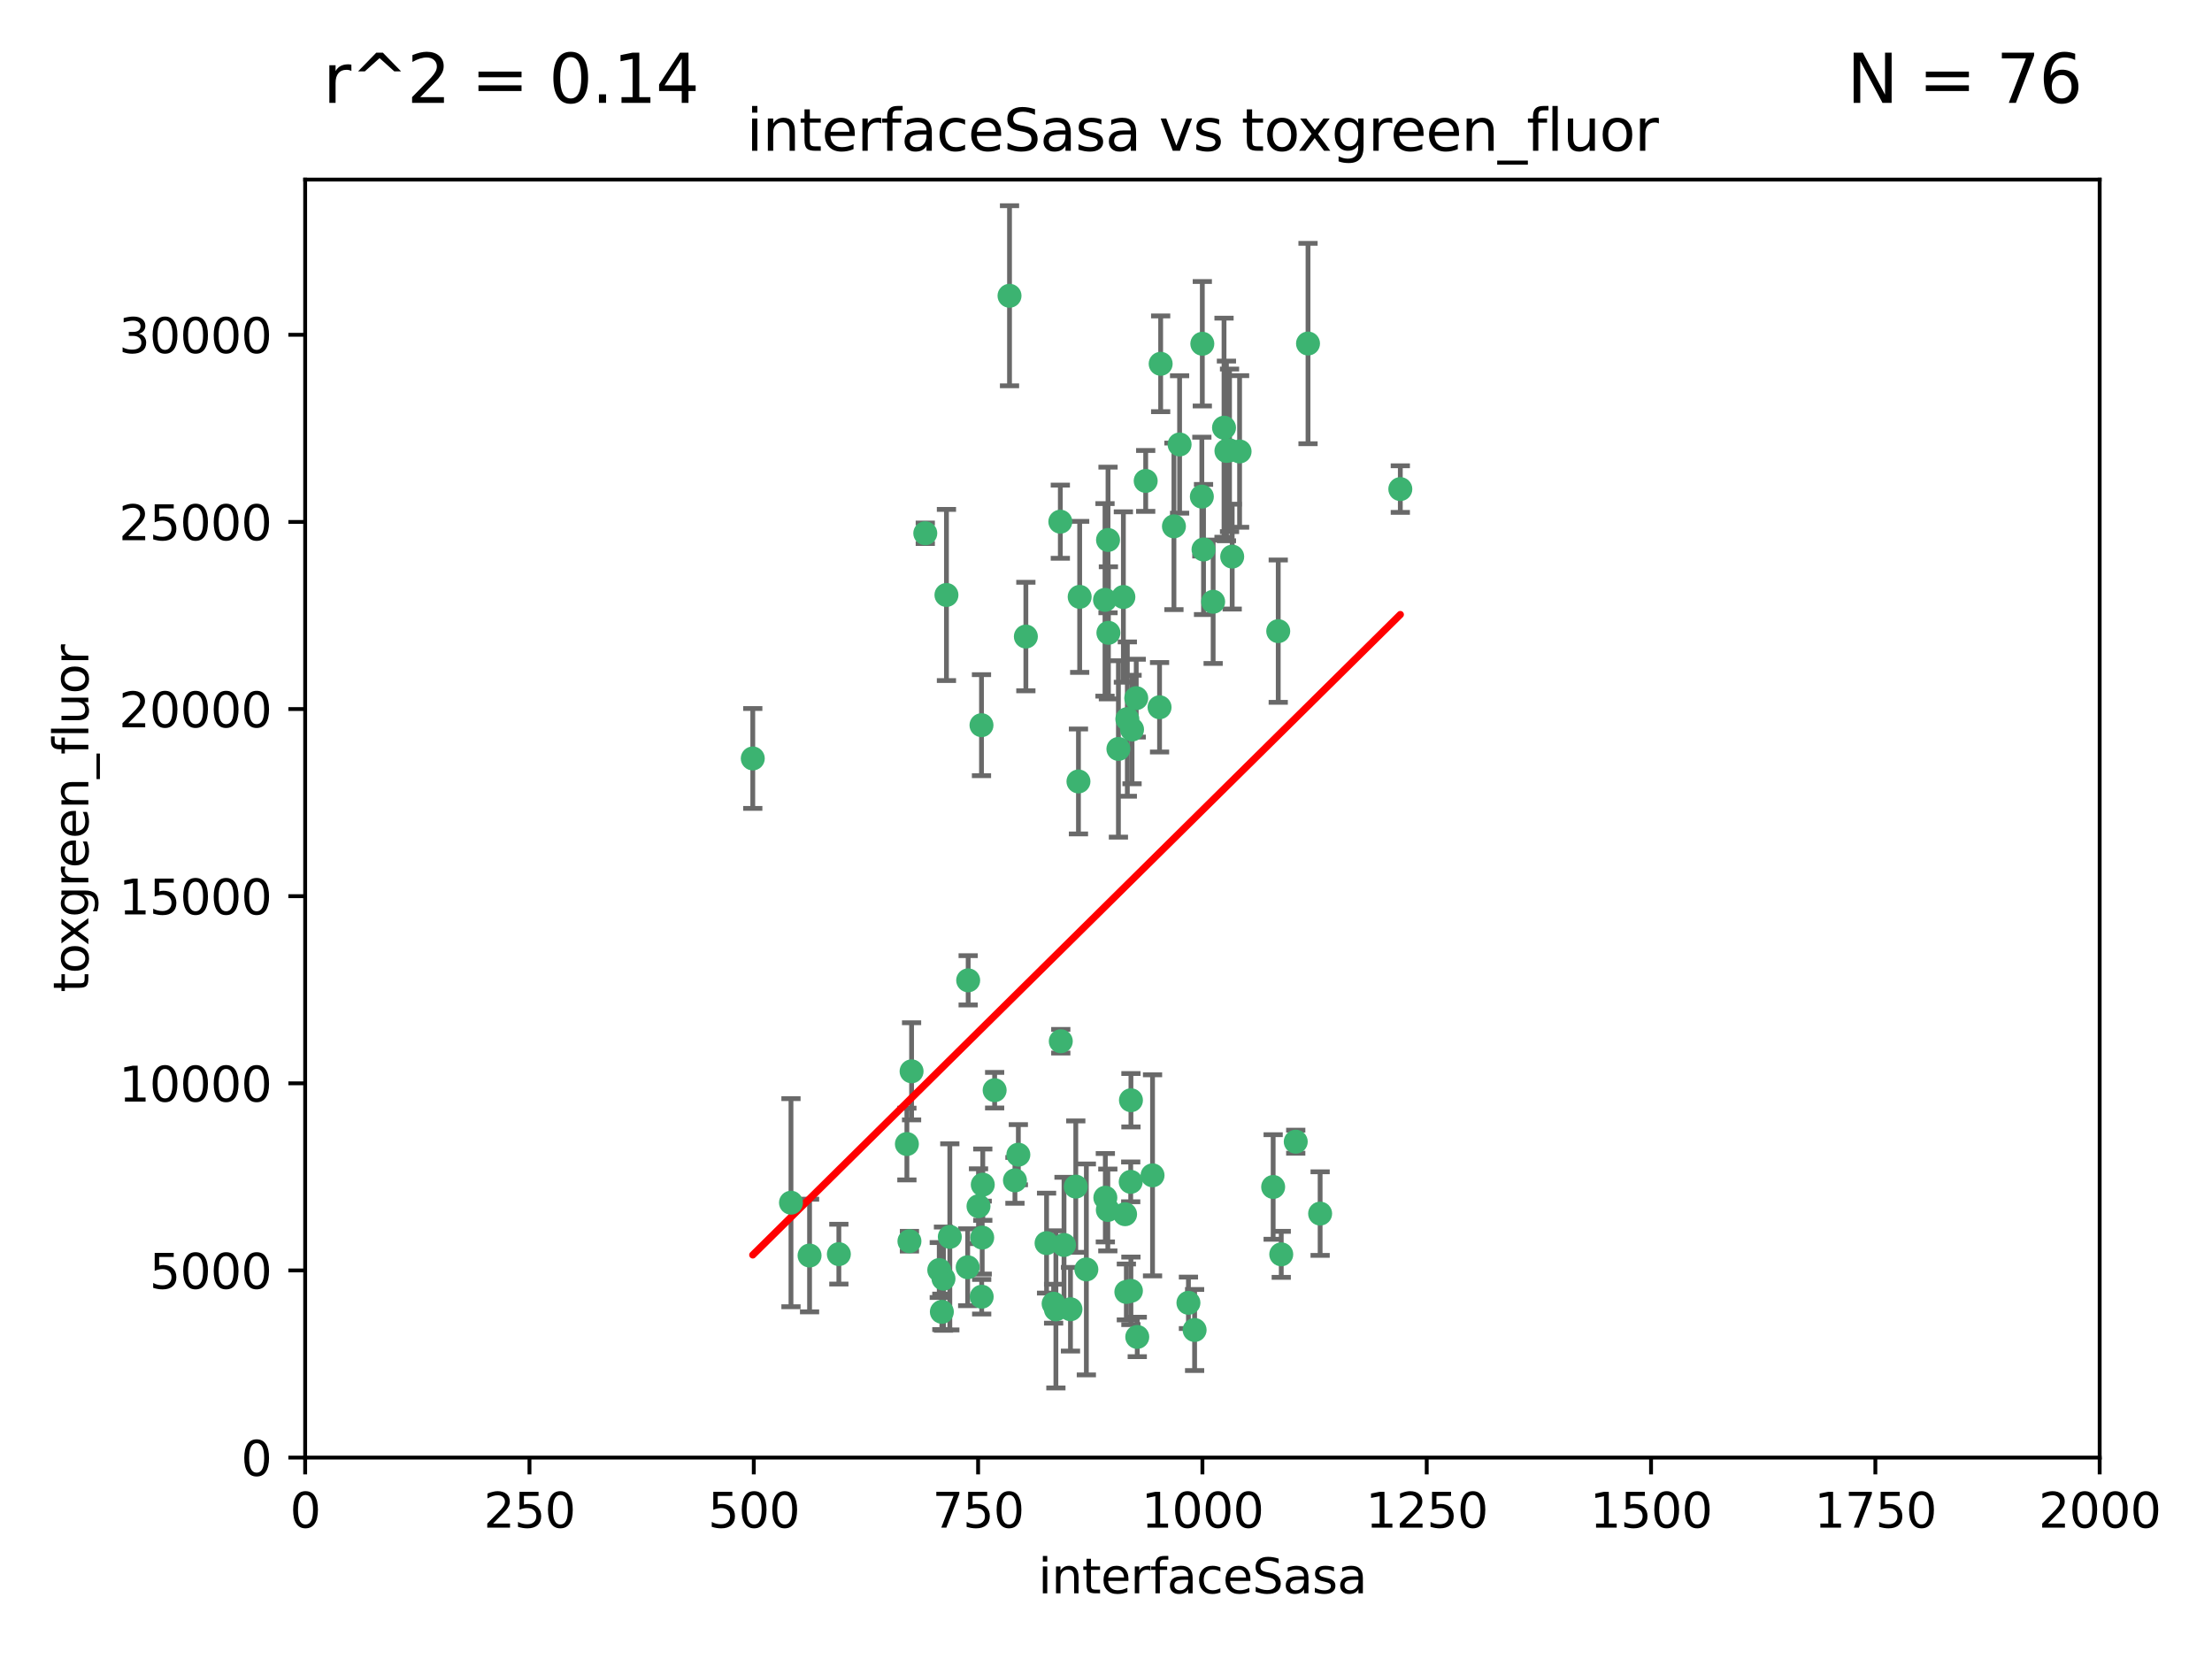 <?xml version="1.0" encoding="utf-8" standalone="no"?>
<!DOCTYPE svg PUBLIC "-//W3C//DTD SVG 1.1//EN"
  "http://www.w3.org/Graphics/SVG/1.1/DTD/svg11.dtd">
<svg xmlns:xlink="http://www.w3.org/1999/xlink" width="460.8pt" height="345.6pt" viewBox="0 0 460.8 345.6" xmlns="http://www.w3.org/2000/svg" version="1.1">
 <defs>
  <style type="text/css">*{stroke-linejoin: round; stroke-linecap: butt}</style>
 </defs>
 <g id="figure_1">
  <g id="patch_1">
   <path d="M 0 345.6 
L 460.8 345.6 
L 460.8 0 
L 0 0 
z
" style="fill: #ffffff"/>
  </g>
  <g id="axes_1">
   <g id="patch_2">
    <path d="M 63.571 303.64 
L 437.4 303.64 
L 437.4 37.411 
L 63.571 37.411 
z
" style="fill: #ffffff"/>
   </g>
   <g id="PathCollection_1">
    <defs>
     <path id="mdc9531bb68" d="M 0 1.118 
C 0.297 1.118 0.581 1 0.791 0.791 
C 1 0.581 1.118 0.297 1.118 0 
C 1.118 -0.297 1 -0.581 0.791 -0.791 
C 0.581 -1 0.297 -1.118 0 -1.118 
C -0.297 -1.118 -0.581 -1 -0.791 -0.791 
C -1 -0.581 -1.118 -0.297 -1.118 0 
C -1.118 0.297 -1 0.581 -0.791 0.791 
C -0.581 1 -0.297 1.118 0 1.118 
z
" style="stroke: #3cb371"/>
    </defs>
    <g clip-path="url(#p3f142a0c04)">
     <use xlink:href="#mdc9531bb68" x="272.484" y="71.562" style="fill: #3cb371; stroke: #3cb371"/>
     <use xlink:href="#mdc9531bb68" x="266.28" y="131.48" style="fill: #3cb371; stroke: #3cb371"/>
     <use xlink:href="#mdc9531bb68" x="250.716" y="114.467" style="fill: #3cb371; stroke: #3cb371"/>
     <use xlink:href="#mdc9531bb68" x="254.987" y="89.097" style="fill: #3cb371; stroke: #3cb371"/>
     <use xlink:href="#mdc9531bb68" x="220.886" y="108.676" style="fill: #3cb371; stroke: #3cb371"/>
     <use xlink:href="#mdc9531bb68" x="174.75" y="261.259" style="fill: #3cb371; stroke: #3cb371"/>
     <use xlink:href="#mdc9531bb68" x="241.787" y="75.786" style="fill: #3cb371; stroke: #3cb371"/>
     <use xlink:href="#mdc9531bb68" x="252.721" y="125.356" style="fill: #3cb371; stroke: #3cb371"/>
     <use xlink:href="#mdc9531bb68" x="258.229" y="94.046" style="fill: #3cb371; stroke: #3cb371"/>
     <use xlink:href="#mdc9531bb68" x="232.987" y="156.019" style="fill: #3cb371; stroke: #3cb371"/>
     <use xlink:href="#mdc9531bb68" x="241.557" y="147.335" style="fill: #3cb371; stroke: #3cb371"/>
     <use xlink:href="#mdc9531bb68" x="230.194" y="124.965" style="fill: #3cb371; stroke: #3cb371"/>
     <use xlink:href="#mdc9531bb68" x="255.489" y="93.933" style="fill: #3cb371; stroke: #3cb371"/>
     <use xlink:href="#mdc9531bb68" x="256.689" y="115.953" style="fill: #3cb371; stroke: #3cb371"/>
     <use xlink:href="#mdc9531bb68" x="244.553" y="109.646" style="fill: #3cb371; stroke: #3cb371"/>
     <use xlink:href="#mdc9531bb68" x="250.368" y="103.453" style="fill: #3cb371; stroke: #3cb371"/>
     <use xlink:href="#mdc9531bb68" x="256.134" y="93.812" style="fill: #3cb371; stroke: #3cb371"/>
     <use xlink:href="#mdc9531bb68" x="234.02" y="124.367" style="fill: #3cb371; stroke: #3cb371"/>
     <use xlink:href="#mdc9531bb68" x="238.669" y="100.184" style="fill: #3cb371; stroke: #3cb371"/>
     <use xlink:href="#mdc9531bb68" x="245.731" y="92.588" style="fill: #3cb371; stroke: #3cb371"/>
     <use xlink:href="#mdc9531bb68" x="266.908" y="261.303" style="fill: #3cb371; stroke: #3cb371"/>
     <use xlink:href="#mdc9531bb68" x="269.927" y="237.833" style="fill: #3cb371; stroke: #3cb371"/>
     <use xlink:href="#mdc9531bb68" x="240.095" y="244.844" style="fill: #3cb371; stroke: #3cb371"/>
     <use xlink:href="#mdc9531bb68" x="291.711" y="101.886" style="fill: #3cb371; stroke: #3cb371"/>
     <use xlink:href="#mdc9531bb68" x="224.916" y="124.337" style="fill: #3cb371; stroke: #3cb371"/>
     <use xlink:href="#mdc9531bb68" x="250.465" y="71.61" style="fill: #3cb371; stroke: #3cb371"/>
     <use xlink:href="#mdc9531bb68" x="204.462" y="151.067" style="fill: #3cb371; stroke: #3cb371"/>
     <use xlink:href="#mdc9531bb68" x="201.688" y="204.22" style="fill: #3cb371; stroke: #3cb371"/>
     <use xlink:href="#mdc9531bb68" x="204.731" y="246.787" style="fill: #3cb371; stroke: #3cb371"/>
     <use xlink:href="#mdc9531bb68" x="192.753" y="111.087" style="fill: #3cb371; stroke: #3cb371"/>
     <use xlink:href="#mdc9531bb68" x="230.822" y="112.487" style="fill: #3cb371; stroke: #3cb371"/>
     <use xlink:href="#mdc9531bb68" x="210.301" y="61.614" style="fill: #3cb371; stroke: #3cb371"/>
     <use xlink:href="#mdc9531bb68" x="224.662" y="162.792" style="fill: #3cb371; stroke: #3cb371"/>
     <use xlink:href="#mdc9531bb68" x="204.503" y="270.13" style="fill: #3cb371; stroke: #3cb371"/>
     <use xlink:href="#mdc9531bb68" x="275.007" y="252.814" style="fill: #3cb371; stroke: #3cb371"/>
     <use xlink:href="#mdc9531bb68" x="236.699" y="145.439" style="fill: #3cb371; stroke: #3cb371"/>
     <use xlink:href="#mdc9531bb68" x="265.222" y="247.267" style="fill: #3cb371; stroke: #3cb371"/>
     <use xlink:href="#mdc9531bb68" x="230.901" y="131.829" style="fill: #3cb371; stroke: #3cb371"/>
     <use xlink:href="#mdc9531bb68" x="234.375" y="252.941" style="fill: #3cb371; stroke: #3cb371"/>
     <use xlink:href="#mdc9531bb68" x="221.654" y="259.35" style="fill: #3cb371; stroke: #3cb371"/>
     <use xlink:href="#mdc9531bb68" x="212.14" y="240.543" style="fill: #3cb371; stroke: #3cb371"/>
     <use xlink:href="#mdc9531bb68" x="213.706" y="132.603" style="fill: #3cb371; stroke: #3cb371"/>
     <use xlink:href="#mdc9531bb68" x="195.666" y="264.57" style="fill: #3cb371; stroke: #3cb371"/>
     <use xlink:href="#mdc9531bb68" x="235.596" y="229.198" style="fill: #3cb371; stroke: #3cb371"/>
     <use xlink:href="#mdc9531bb68" x="247.573" y="271.4" style="fill: #3cb371; stroke: #3cb371"/>
     <use xlink:href="#mdc9531bb68" x="230.779" y="252.059" style="fill: #3cb371; stroke: #3cb371"/>
     <use xlink:href="#mdc9531bb68" x="224.106" y="247.195" style="fill: #3cb371; stroke: #3cb371"/>
     <use xlink:href="#mdc9531bb68" x="235.59" y="268.906" style="fill: #3cb371; stroke: #3cb371"/>
     <use xlink:href="#mdc9531bb68" x="201.587" y="263.993" style="fill: #3cb371; stroke: #3cb371"/>
     <use xlink:href="#mdc9531bb68" x="236.912" y="278.508" style="fill: #3cb371; stroke: #3cb371"/>
     <use xlink:href="#mdc9531bb68" x="203.841" y="251.277" style="fill: #3cb371; stroke: #3cb371"/>
     <use xlink:href="#mdc9531bb68" x="219.488" y="271.584" style="fill: #3cb371; stroke: #3cb371"/>
     <use xlink:href="#mdc9531bb68" x="196.206" y="273.278" style="fill: #3cb371; stroke: #3cb371"/>
     <use xlink:href="#mdc9531bb68" x="226.308" y="264.442" style="fill: #3cb371; stroke: #3cb371"/>
     <use xlink:href="#mdc9531bb68" x="188.922" y="238.323" style="fill: #3cb371; stroke: #3cb371"/>
     <use xlink:href="#mdc9531bb68" x="196.546" y="266.371" style="fill: #3cb371; stroke: #3cb371"/>
     <use xlink:href="#mdc9531bb68" x="248.859" y="277.063" style="fill: #3cb371; stroke: #3cb371"/>
     <use xlink:href="#mdc9531bb68" x="220.981" y="216.908" style="fill: #3cb371; stroke: #3cb371"/>
     <use xlink:href="#mdc9531bb68" x="235.826" y="151.97" style="fill: #3cb371; stroke: #3cb371"/>
     <use xlink:href="#mdc9531bb68" x="189.452" y="258.565" style="fill: #3cb371; stroke: #3cb371"/>
     <use xlink:href="#mdc9531bb68" x="204.611" y="257.812" style="fill: #3cb371; stroke: #3cb371"/>
     <use xlink:href="#mdc9531bb68" x="219.963" y="272.768" style="fill: #3cb371; stroke: #3cb371"/>
     <use xlink:href="#mdc9531bb68" x="189.899" y="223.176" style="fill: #3cb371; stroke: #3cb371"/>
     <use xlink:href="#mdc9531bb68" x="197.864" y="257.661" style="fill: #3cb371; stroke: #3cb371"/>
     <use xlink:href="#mdc9531bb68" x="234.846" y="149.795" style="fill: #3cb371; stroke: #3cb371"/>
     <use xlink:href="#mdc9531bb68" x="234.641" y="269.137" style="fill: #3cb371; stroke: #3cb371"/>
     <use xlink:href="#mdc9531bb68" x="168.647" y="261.551" style="fill: #3cb371; stroke: #3cb371"/>
     <use xlink:href="#mdc9531bb68" x="223" y="272.741" style="fill: #3cb371; stroke: #3cb371"/>
     <use xlink:href="#mdc9531bb68" x="197.163" y="123.943" style="fill: #3cb371; stroke: #3cb371"/>
     <use xlink:href="#mdc9531bb68" x="218.019" y="258.966" style="fill: #3cb371; stroke: #3cb371"/>
     <use xlink:href="#mdc9531bb68" x="211.432" y="245.892" style="fill: #3cb371; stroke: #3cb371"/>
     <use xlink:href="#mdc9531bb68" x="235.549" y="246.204" style="fill: #3cb371; stroke: #3cb371"/>
     <use xlink:href="#mdc9531bb68" x="207.202" y="227.107" style="fill: #3cb371; stroke: #3cb371"/>
     <use xlink:href="#mdc9531bb68" x="156.817" y="157.999" style="fill: #3cb371; stroke: #3cb371"/>
     <use xlink:href="#mdc9531bb68" x="164.776" y="250.544" style="fill: #3cb371; stroke: #3cb371"/>
     <use xlink:href="#mdc9531bb68" x="230.263" y="249.505" style="fill: #3cb371; stroke: #3cb371"/>
    </g>
   </g>
   <g id="matplotlib.axis_1">
    <g id="xtick_1">
     <g id="line2d_1">
      <defs>
       <path id="me7b57babcb" d="M 0 0 
L 0 3.5 
" style="stroke: #000000; stroke-width: 0.8"/>
      </defs>
      <g>
       <use xlink:href="#me7b57babcb" x="63.571" y="303.64" style="stroke: #000000; stroke-width: 0.8"/>
      </g>
     </g>
     <g id="text_1">
      <!-- 0 -->
      <g transform="translate(60.39 318.238)scale(0.1 -0.1)">
       <defs>
        <path id="DejaVuSans-30" d="M 2034 4250 
Q 1547 4250 1301 3770 
Q 1056 3291 1056 2328 
Q 1056 1369 1301 889 
Q 1547 409 2034 409 
Q 2525 409 2770 889 
Q 3016 1369 3016 2328 
Q 3016 3291 2770 3770 
Q 2525 4250 2034 4250 
z
M 2034 4750 
Q 2819 4750 3233 4129 
Q 3647 3509 3647 2328 
Q 3647 1150 3233 529 
Q 2819 -91 2034 -91 
Q 1250 -91 836 529 
Q 422 1150 422 2328 
Q 422 3509 836 4129 
Q 1250 4750 2034 4750 
z
" transform="scale(0.016)"/>
       </defs>
       <use xlink:href="#DejaVuSans-30"/>
      </g>
     </g>
    </g>
    <g id="xtick_2">
     <g id="line2d_2">
      <g>
       <use xlink:href="#me7b57babcb" x="110.3" y="303.64" style="stroke: #000000; stroke-width: 0.8"/>
      </g>
     </g>
     <g id="text_2">
      <!-- 250 -->
      <g transform="translate(100.756 318.238)scale(0.1 -0.1)">
       <defs>
        <path id="DejaVuSans-32" d="M 1228 531 
L 3431 531 
L 3431 0 
L 469 0 
L 469 531 
Q 828 903 1448 1529 
Q 2069 2156 2228 2338 
Q 2531 2678 2651 2914 
Q 2772 3150 2772 3378 
Q 2772 3750 2511 3984 
Q 2250 4219 1831 4219 
Q 1534 4219 1204 4116 
Q 875 4013 500 3803 
L 500 4441 
Q 881 4594 1212 4672 
Q 1544 4750 1819 4750 
Q 2544 4750 2975 4387 
Q 3406 4025 3406 3419 
Q 3406 3131 3298 2873 
Q 3191 2616 2906 2266 
Q 2828 2175 2409 1742 
Q 1991 1309 1228 531 
z
" transform="scale(0.016)"/>
        <path id="DejaVuSans-35" d="M 691 4666 
L 3169 4666 
L 3169 4134 
L 1269 4134 
L 1269 2991 
Q 1406 3038 1543 3061 
Q 1681 3084 1819 3084 
Q 2600 3084 3056 2656 
Q 3513 2228 3513 1497 
Q 3513 744 3044 326 
Q 2575 -91 1722 -91 
Q 1428 -91 1123 -41 
Q 819 9 494 109 
L 494 744 
Q 775 591 1075 516 
Q 1375 441 1709 441 
Q 2250 441 2565 725 
Q 2881 1009 2881 1497 
Q 2881 1984 2565 2268 
Q 2250 2553 1709 2553 
Q 1456 2553 1204 2497 
Q 953 2441 691 2322 
L 691 4666 
z
" transform="scale(0.016)"/>
       </defs>
       <use xlink:href="#DejaVuSans-32"/>
       <use xlink:href="#DejaVuSans-35" x="63.623"/>
       <use xlink:href="#DejaVuSans-30" x="127.246"/>
      </g>
     </g>
    </g>
    <g id="xtick_3">
     <g id="line2d_3">
      <g>
       <use xlink:href="#me7b57babcb" x="157.028" y="303.64" style="stroke: #000000; stroke-width: 0.8"/>
      </g>
     </g>
     <g id="text_3">
      <!-- 500 -->
      <g transform="translate(147.485 318.238)scale(0.1 -0.1)">
       <use xlink:href="#DejaVuSans-35"/>
       <use xlink:href="#DejaVuSans-30" x="63.623"/>
       <use xlink:href="#DejaVuSans-30" x="127.246"/>
      </g>
     </g>
    </g>
    <g id="xtick_4">
     <g id="line2d_4">
      <g>
       <use xlink:href="#me7b57babcb" x="203.757" y="303.64" style="stroke: #000000; stroke-width: 0.8"/>
      </g>
     </g>
     <g id="text_4">
      <!-- 750 -->
      <g transform="translate(194.213 318.238)scale(0.1 -0.1)">
       <defs>
        <path id="DejaVuSans-37" d="M 525 4666 
L 3525 4666 
L 3525 4397 
L 1831 0 
L 1172 0 
L 2766 4134 
L 525 4134 
L 525 4666 
z
" transform="scale(0.016)"/>
       </defs>
       <use xlink:href="#DejaVuSans-37"/>
       <use xlink:href="#DejaVuSans-35" x="63.623"/>
       <use xlink:href="#DejaVuSans-30" x="127.246"/>
      </g>
     </g>
    </g>
    <g id="xtick_5">
     <g id="line2d_5">
      <g>
       <use xlink:href="#me7b57babcb" x="250.486" y="303.64" style="stroke: #000000; stroke-width: 0.8"/>
      </g>
     </g>
     <g id="text_5">
      <!-- 1000 -->
      <g transform="translate(237.761 318.238)scale(0.1 -0.1)">
       <defs>
        <path id="DejaVuSans-31" d="M 794 531 
L 1825 531 
L 1825 4091 
L 703 3866 
L 703 4441 
L 1819 4666 
L 2450 4666 
L 2450 531 
L 3481 531 
L 3481 0 
L 794 0 
L 794 531 
z
" transform="scale(0.016)"/>
       </defs>
       <use xlink:href="#DejaVuSans-31"/>
       <use xlink:href="#DejaVuSans-30" x="63.623"/>
       <use xlink:href="#DejaVuSans-30" x="127.246"/>
       <use xlink:href="#DejaVuSans-30" x="190.869"/>
      </g>
     </g>
    </g>
    <g id="xtick_6">
     <g id="line2d_6">
      <g>
       <use xlink:href="#me7b57babcb" x="297.214" y="303.64" style="stroke: #000000; stroke-width: 0.8"/>
      </g>
     </g>
     <g id="text_6">
      <!-- 1250 -->
      <g transform="translate(284.489 318.238)scale(0.1 -0.1)">
       <use xlink:href="#DejaVuSans-31"/>
       <use xlink:href="#DejaVuSans-32" x="63.623"/>
       <use xlink:href="#DejaVuSans-35" x="127.246"/>
       <use xlink:href="#DejaVuSans-30" x="190.869"/>
      </g>
     </g>
    </g>
    <g id="xtick_7">
     <g id="line2d_7">
      <g>
       <use xlink:href="#me7b57babcb" x="343.943" y="303.64" style="stroke: #000000; stroke-width: 0.8"/>
      </g>
     </g>
     <g id="text_7">
      <!-- 1500 -->
      <g transform="translate(331.218 318.238)scale(0.1 -0.1)">
       <use xlink:href="#DejaVuSans-31"/>
       <use xlink:href="#DejaVuSans-35" x="63.623"/>
       <use xlink:href="#DejaVuSans-30" x="127.246"/>
       <use xlink:href="#DejaVuSans-30" x="190.869"/>
      </g>
     </g>
    </g>
    <g id="xtick_8">
     <g id="line2d_8">
      <g>
       <use xlink:href="#me7b57babcb" x="390.671" y="303.64" style="stroke: #000000; stroke-width: 0.8"/>
      </g>
     </g>
     <g id="text_8">
      <!-- 1750 -->
      <g transform="translate(377.946 318.238)scale(0.1 -0.1)">
       <use xlink:href="#DejaVuSans-31"/>
       <use xlink:href="#DejaVuSans-37" x="63.623"/>
       <use xlink:href="#DejaVuSans-35" x="127.246"/>
       <use xlink:href="#DejaVuSans-30" x="190.869"/>
      </g>
     </g>
    </g>
    <g id="xtick_9">
     <g id="line2d_9">
      <g>
       <use xlink:href="#me7b57babcb" x="437.4" y="303.64" style="stroke: #000000; stroke-width: 0.8"/>
      </g>
     </g>
     <g id="text_9">
      <!-- 2000 -->
      <g transform="translate(424.675 318.238)scale(0.1 -0.1)">
       <use xlink:href="#DejaVuSans-32"/>
       <use xlink:href="#DejaVuSans-30" x="63.623"/>
       <use xlink:href="#DejaVuSans-30" x="127.246"/>
       <use xlink:href="#DejaVuSans-30" x="190.869"/>
      </g>
     </g>
    </g>
    <g id="text_10">
     <!-- interfaceSasa -->
     <g transform="translate(216.279 331.917)scale(0.1 -0.1)">
      <defs>
       <path id="DejaVuSans-69" d="M 603 3500 
L 1178 3500 
L 1178 0 
L 603 0 
L 603 3500 
z
M 603 4863 
L 1178 4863 
L 1178 4134 
L 603 4134 
L 603 4863 
z
" transform="scale(0.016)"/>
       <path id="DejaVuSans-6e" d="M 3513 2113 
L 3513 0 
L 2938 0 
L 2938 2094 
Q 2938 2591 2744 2837 
Q 2550 3084 2163 3084 
Q 1697 3084 1428 2787 
Q 1159 2491 1159 1978 
L 1159 0 
L 581 0 
L 581 3500 
L 1159 3500 
L 1159 2956 
Q 1366 3272 1645 3428 
Q 1925 3584 2291 3584 
Q 2894 3584 3203 3211 
Q 3513 2838 3513 2113 
z
" transform="scale(0.016)"/>
       <path id="DejaVuSans-74" d="M 1172 4494 
L 1172 3500 
L 2356 3500 
L 2356 3053 
L 1172 3053 
L 1172 1153 
Q 1172 725 1289 603 
Q 1406 481 1766 481 
L 2356 481 
L 2356 0 
L 1766 0 
Q 1100 0 847 248 
Q 594 497 594 1153 
L 594 3053 
L 172 3053 
L 172 3500 
L 594 3500 
L 594 4494 
L 1172 4494 
z
" transform="scale(0.016)"/>
       <path id="DejaVuSans-65" d="M 3597 1894 
L 3597 1613 
L 953 1613 
Q 991 1019 1311 708 
Q 1631 397 2203 397 
Q 2534 397 2845 478 
Q 3156 559 3463 722 
L 3463 178 
Q 3153 47 2828 -22 
Q 2503 -91 2169 -91 
Q 1331 -91 842 396 
Q 353 884 353 1716 
Q 353 2575 817 3079 
Q 1281 3584 2069 3584 
Q 2775 3584 3186 3129 
Q 3597 2675 3597 1894 
z
M 3022 2063 
Q 3016 2534 2758 2815 
Q 2500 3097 2075 3097 
Q 1594 3097 1305 2825 
Q 1016 2553 972 2059 
L 3022 2063 
z
" transform="scale(0.016)"/>
       <path id="DejaVuSans-72" d="M 2631 2963 
Q 2534 3019 2420 3045 
Q 2306 3072 2169 3072 
Q 1681 3072 1420 2755 
Q 1159 2438 1159 1844 
L 1159 0 
L 581 0 
L 581 3500 
L 1159 3500 
L 1159 2956 
Q 1341 3275 1631 3429 
Q 1922 3584 2338 3584 
Q 2397 3584 2469 3576 
Q 2541 3569 2628 3553 
L 2631 2963 
z
" transform="scale(0.016)"/>
       <path id="DejaVuSans-66" d="M 2375 4863 
L 2375 4384 
L 1825 4384 
Q 1516 4384 1395 4259 
Q 1275 4134 1275 3809 
L 1275 3500 
L 2222 3500 
L 2222 3053 
L 1275 3053 
L 1275 0 
L 697 0 
L 697 3053 
L 147 3053 
L 147 3500 
L 697 3500 
L 697 3744 
Q 697 4328 969 4595 
Q 1241 4863 1831 4863 
L 2375 4863 
z
" transform="scale(0.016)"/>
       <path id="DejaVuSans-61" d="M 2194 1759 
Q 1497 1759 1228 1600 
Q 959 1441 959 1056 
Q 959 750 1161 570 
Q 1363 391 1709 391 
Q 2188 391 2477 730 
Q 2766 1069 2766 1631 
L 2766 1759 
L 2194 1759 
z
M 3341 1997 
L 3341 0 
L 2766 0 
L 2766 531 
Q 2569 213 2275 61 
Q 1981 -91 1556 -91 
Q 1019 -91 701 211 
Q 384 513 384 1019 
Q 384 1609 779 1909 
Q 1175 2209 1959 2209 
L 2766 2209 
L 2766 2266 
Q 2766 2663 2505 2880 
Q 2244 3097 1772 3097 
Q 1472 3097 1187 3025 
Q 903 2953 641 2809 
L 641 3341 
Q 956 3463 1253 3523 
Q 1550 3584 1831 3584 
Q 2591 3584 2966 3190 
Q 3341 2797 3341 1997 
z
" transform="scale(0.016)"/>
       <path id="DejaVuSans-63" d="M 3122 3366 
L 3122 2828 
Q 2878 2963 2633 3030 
Q 2388 3097 2138 3097 
Q 1578 3097 1268 2742 
Q 959 2388 959 1747 
Q 959 1106 1268 751 
Q 1578 397 2138 397 
Q 2388 397 2633 464 
Q 2878 531 3122 666 
L 3122 134 
Q 2881 22 2623 -34 
Q 2366 -91 2075 -91 
Q 1284 -91 818 406 
Q 353 903 353 1747 
Q 353 2603 823 3093 
Q 1294 3584 2113 3584 
Q 2378 3584 2631 3529 
Q 2884 3475 3122 3366 
z
" transform="scale(0.016)"/>
       <path id="DejaVuSans-53" d="M 3425 4513 
L 3425 3897 
Q 3066 4069 2747 4153 
Q 2428 4238 2131 4238 
Q 1616 4238 1336 4038 
Q 1056 3838 1056 3469 
Q 1056 3159 1242 3001 
Q 1428 2844 1947 2747 
L 2328 2669 
Q 3034 2534 3370 2195 
Q 3706 1856 3706 1288 
Q 3706 609 3251 259 
Q 2797 -91 1919 -91 
Q 1588 -91 1214 -16 
Q 841 59 441 206 
L 441 856 
Q 825 641 1194 531 
Q 1563 422 1919 422 
Q 2459 422 2753 634 
Q 3047 847 3047 1241 
Q 3047 1584 2836 1778 
Q 2625 1972 2144 2069 
L 1759 2144 
Q 1053 2284 737 2584 
Q 422 2884 422 3419 
Q 422 4038 858 4394 
Q 1294 4750 2059 4750 
Q 2388 4750 2728 4690 
Q 3069 4631 3425 4513 
z
" transform="scale(0.016)"/>
       <path id="DejaVuSans-73" d="M 2834 3397 
L 2834 2853 
Q 2591 2978 2328 3040 
Q 2066 3103 1784 3103 
Q 1356 3103 1142 2972 
Q 928 2841 928 2578 
Q 928 2378 1081 2264 
Q 1234 2150 1697 2047 
L 1894 2003 
Q 2506 1872 2764 1633 
Q 3022 1394 3022 966 
Q 3022 478 2636 193 
Q 2250 -91 1575 -91 
Q 1294 -91 989 -36 
Q 684 19 347 128 
L 347 722 
Q 666 556 975 473 
Q 1284 391 1588 391 
Q 1994 391 2212 530 
Q 2431 669 2431 922 
Q 2431 1156 2273 1281 
Q 2116 1406 1581 1522 
L 1381 1569 
Q 847 1681 609 1914 
Q 372 2147 372 2553 
Q 372 3047 722 3315 
Q 1072 3584 1716 3584 
Q 2034 3584 2315 3537 
Q 2597 3491 2834 3397 
z
" transform="scale(0.016)"/>
      </defs>
      <use xlink:href="#DejaVuSans-69"/>
      <use xlink:href="#DejaVuSans-6e" x="27.783"/>
      <use xlink:href="#DejaVuSans-74" x="91.162"/>
      <use xlink:href="#DejaVuSans-65" x="130.371"/>
      <use xlink:href="#DejaVuSans-72" x="191.895"/>
      <use xlink:href="#DejaVuSans-66" x="233.008"/>
      <use xlink:href="#DejaVuSans-61" x="268.213"/>
      <use xlink:href="#DejaVuSans-63" x="329.492"/>
      <use xlink:href="#DejaVuSans-65" x="384.473"/>
      <use xlink:href="#DejaVuSans-53" x="445.996"/>
      <use xlink:href="#DejaVuSans-61" x="509.473"/>
      <use xlink:href="#DejaVuSans-73" x="570.752"/>
      <use xlink:href="#DejaVuSans-61" x="622.852"/>
     </g>
    </g>
   </g>
   <g id="matplotlib.axis_2">
    <g id="ytick_1">
     <g id="line2d_10">
      <defs>
       <path id="m2d2ee5361d" d="M 0 0 
L -3.5 0 
" style="stroke: #000000; stroke-width: 0.8"/>
      </defs>
      <g>
       <use xlink:href="#m2d2ee5361d" x="63.571" y="303.64" style="stroke: #000000; stroke-width: 0.8"/>
      </g>
     </g>
     <g id="text_11">
      <!-- 0 -->
      <g transform="translate(50.209 307.439)scale(0.1 -0.1)">
       <use xlink:href="#DejaVuSans-30"/>
      </g>
     </g>
    </g>
    <g id="ytick_2">
     <g id="line2d_11">
      <g>
       <use xlink:href="#m2d2ee5361d" x="63.571" y="264.657" style="stroke: #000000; stroke-width: 0.8"/>
      </g>
     </g>
     <g id="text_12">
      <!-- 5000 -->
      <g transform="translate(31.121 268.457)scale(0.1 -0.1)">
       <use xlink:href="#DejaVuSans-35"/>
       <use xlink:href="#DejaVuSans-30" x="63.623"/>
       <use xlink:href="#DejaVuSans-30" x="127.246"/>
       <use xlink:href="#DejaVuSans-30" x="190.869"/>
      </g>
     </g>
    </g>
    <g id="ytick_3">
     <g id="line2d_12">
      <g>
       <use xlink:href="#m2d2ee5361d" x="63.571" y="225.675" style="stroke: #000000; stroke-width: 0.8"/>
      </g>
     </g>
     <g id="text_13">
      <!-- 10000 -->
      <g transform="translate(24.759 229.474)scale(0.1 -0.1)">
       <use xlink:href="#DejaVuSans-31"/>
       <use xlink:href="#DejaVuSans-30" x="63.623"/>
       <use xlink:href="#DejaVuSans-30" x="127.246"/>
       <use xlink:href="#DejaVuSans-30" x="190.869"/>
       <use xlink:href="#DejaVuSans-30" x="254.492"/>
      </g>
     </g>
    </g>
    <g id="ytick_4">
     <g id="line2d_13">
      <g>
       <use xlink:href="#m2d2ee5361d" x="63.571" y="186.692" style="stroke: #000000; stroke-width: 0.8"/>
      </g>
     </g>
     <g id="text_14">
      <!-- 15000 -->
      <g transform="translate(24.759 190.492)scale(0.1 -0.1)">
       <use xlink:href="#DejaVuSans-31"/>
       <use xlink:href="#DejaVuSans-35" x="63.623"/>
       <use xlink:href="#DejaVuSans-30" x="127.246"/>
       <use xlink:href="#DejaVuSans-30" x="190.869"/>
       <use xlink:href="#DejaVuSans-30" x="254.492"/>
      </g>
     </g>
    </g>
    <g id="ytick_5">
     <g id="line2d_14">
      <g>
       <use xlink:href="#m2d2ee5361d" x="63.571" y="147.71" style="stroke: #000000; stroke-width: 0.8"/>
      </g>
     </g>
     <g id="text_15">
      <!-- 20000 -->
      <g transform="translate(24.759 151.509)scale(0.1 -0.1)">
       <use xlink:href="#DejaVuSans-32"/>
       <use xlink:href="#DejaVuSans-30" x="63.623"/>
       <use xlink:href="#DejaVuSans-30" x="127.246"/>
       <use xlink:href="#DejaVuSans-30" x="190.869"/>
       <use xlink:href="#DejaVuSans-30" x="254.492"/>
      </g>
     </g>
    </g>
    <g id="ytick_6">
     <g id="line2d_15">
      <g>
       <use xlink:href="#m2d2ee5361d" x="63.571" y="108.727" style="stroke: #000000; stroke-width: 0.8"/>
      </g>
     </g>
     <g id="text_16">
      <!-- 25000 -->
      <g transform="translate(24.759 112.527)scale(0.1 -0.1)">
       <use xlink:href="#DejaVuSans-32"/>
       <use xlink:href="#DejaVuSans-35" x="63.623"/>
       <use xlink:href="#DejaVuSans-30" x="127.246"/>
       <use xlink:href="#DejaVuSans-30" x="190.869"/>
       <use xlink:href="#DejaVuSans-30" x="254.492"/>
      </g>
     </g>
    </g>
    <g id="ytick_7">
     <g id="line2d_16">
      <g>
       <use xlink:href="#m2d2ee5361d" x="63.571" y="69.745" style="stroke: #000000; stroke-width: 0.8"/>
      </g>
     </g>
     <g id="text_17">
      <!-- 30000 -->
      <g transform="translate(24.759 73.544)scale(0.1 -0.1)">
       <defs>
        <path id="DejaVuSans-33" d="M 2597 2516 
Q 3050 2419 3304 2112 
Q 3559 1806 3559 1356 
Q 3559 666 3084 287 
Q 2609 -91 1734 -91 
Q 1441 -91 1130 -33 
Q 819 25 488 141 
L 488 750 
Q 750 597 1062 519 
Q 1375 441 1716 441 
Q 2309 441 2620 675 
Q 2931 909 2931 1356 
Q 2931 1769 2642 2001 
Q 2353 2234 1838 2234 
L 1294 2234 
L 1294 2753 
L 1863 2753 
Q 2328 2753 2575 2939 
Q 2822 3125 2822 3475 
Q 2822 3834 2567 4026 
Q 2313 4219 1838 4219 
Q 1578 4219 1281 4162 
Q 984 4106 628 3988 
L 628 4550 
Q 988 4650 1302 4700 
Q 1616 4750 1894 4750 
Q 2613 4750 3031 4423 
Q 3450 4097 3450 3541 
Q 3450 3153 3228 2886 
Q 3006 2619 2597 2516 
z
" transform="scale(0.016)"/>
       </defs>
       <use xlink:href="#DejaVuSans-33"/>
       <use xlink:href="#DejaVuSans-30" x="63.623"/>
       <use xlink:href="#DejaVuSans-30" x="127.246"/>
       <use xlink:href="#DejaVuSans-30" x="190.869"/>
       <use xlink:href="#DejaVuSans-30" x="254.492"/>
      </g>
     </g>
    </g>
    <g id="text_18">
     <!-- toxgreen_fluor -->
     <g transform="translate(18.401 206.72)rotate(-90)scale(0.1 -0.1)">
      <defs>
       <path id="DejaVuSans-6f" d="M 1959 3097 
Q 1497 3097 1228 2736 
Q 959 2375 959 1747 
Q 959 1119 1226 758 
Q 1494 397 1959 397 
Q 2419 397 2687 759 
Q 2956 1122 2956 1747 
Q 2956 2369 2687 2733 
Q 2419 3097 1959 3097 
z
M 1959 3584 
Q 2709 3584 3137 3096 
Q 3566 2609 3566 1747 
Q 3566 888 3137 398 
Q 2709 -91 1959 -91 
Q 1206 -91 779 398 
Q 353 888 353 1747 
Q 353 2609 779 3096 
Q 1206 3584 1959 3584 
z
" transform="scale(0.016)"/>
       <path id="DejaVuSans-78" d="M 3513 3500 
L 2247 1797 
L 3578 0 
L 2900 0 
L 1881 1375 
L 863 0 
L 184 0 
L 1544 1831 
L 300 3500 
L 978 3500 
L 1906 2253 
L 2834 3500 
L 3513 3500 
z
" transform="scale(0.016)"/>
       <path id="DejaVuSans-67" d="M 2906 1791 
Q 2906 2416 2648 2759 
Q 2391 3103 1925 3103 
Q 1463 3103 1205 2759 
Q 947 2416 947 1791 
Q 947 1169 1205 825 
Q 1463 481 1925 481 
Q 2391 481 2648 825 
Q 2906 1169 2906 1791 
z
M 3481 434 
Q 3481 -459 3084 -895 
Q 2688 -1331 1869 -1331 
Q 1566 -1331 1297 -1286 
Q 1028 -1241 775 -1147 
L 775 -588 
Q 1028 -725 1275 -790 
Q 1522 -856 1778 -856 
Q 2344 -856 2625 -561 
Q 2906 -266 2906 331 
L 2906 616 
Q 2728 306 2450 153 
Q 2172 0 1784 0 
Q 1141 0 747 490 
Q 353 981 353 1791 
Q 353 2603 747 3093 
Q 1141 3584 1784 3584 
Q 2172 3584 2450 3431 
Q 2728 3278 2906 2969 
L 2906 3500 
L 3481 3500 
L 3481 434 
z
" transform="scale(0.016)"/>
       <path id="DejaVuSans-5f" d="M 3263 -1063 
L 3263 -1509 
L -63 -1509 
L -63 -1063 
L 3263 -1063 
z
" transform="scale(0.016)"/>
       <path id="DejaVuSans-6c" d="M 603 4863 
L 1178 4863 
L 1178 0 
L 603 0 
L 603 4863 
z
" transform="scale(0.016)"/>
       <path id="DejaVuSans-75" d="M 544 1381 
L 544 3500 
L 1119 3500 
L 1119 1403 
Q 1119 906 1312 657 
Q 1506 409 1894 409 
Q 2359 409 2629 706 
Q 2900 1003 2900 1516 
L 2900 3500 
L 3475 3500 
L 3475 0 
L 2900 0 
L 2900 538 
Q 2691 219 2414 64 
Q 2138 -91 1772 -91 
Q 1169 -91 856 284 
Q 544 659 544 1381 
z
M 1991 3584 
L 1991 3584 
z
" transform="scale(0.016)"/>
      </defs>
      <use xlink:href="#DejaVuSans-74"/>
      <use xlink:href="#DejaVuSans-6f" x="39.209"/>
      <use xlink:href="#DejaVuSans-78" x="97.266"/>
      <use xlink:href="#DejaVuSans-67" x="156.445"/>
      <use xlink:href="#DejaVuSans-72" x="219.922"/>
      <use xlink:href="#DejaVuSans-65" x="258.785"/>
      <use xlink:href="#DejaVuSans-65" x="320.309"/>
      <use xlink:href="#DejaVuSans-6e" x="381.832"/>
      <use xlink:href="#DejaVuSans-5f" x="445.211"/>
      <use xlink:href="#DejaVuSans-66" x="495.211"/>
      <use xlink:href="#DejaVuSans-6c" x="530.416"/>
      <use xlink:href="#DejaVuSans-75" x="558.199"/>
      <use xlink:href="#DejaVuSans-6f" x="621.578"/>
      <use xlink:href="#DejaVuSans-72" x="682.76"/>
     </g>
    </g>
   </g>
   <g id="LineCollection_1">
    <path d="M 272.484 92.434 
L 272.484 50.691 
" clip-path="url(#p3f142a0c04)" style="fill: none; stroke: #696969"/>
    <path d="M 266.28 146.307 
L 266.28 116.654 
" clip-path="url(#p3f142a0c04)" style="fill: none; stroke: #696969"/>
    <path d="M 250.716 128.017 
L 250.716 100.917 
" clip-path="url(#p3f142a0c04)" style="fill: none; stroke: #696969"/>
    <path d="M 254.987 111.917 
L 254.987 66.277 
" clip-path="url(#p3f142a0c04)" style="fill: none; stroke: #696969"/>
    <path d="M 220.886 116.296 
L 220.886 101.057 
" clip-path="url(#p3f142a0c04)" style="fill: none; stroke: #696969"/>
    <path d="M 174.75 267.49 
L 174.75 255.028 
" clip-path="url(#p3f142a0c04)" style="fill: none; stroke: #696969"/>
    <path d="M 241.787 85.756 
L 241.787 65.815 
" clip-path="url(#p3f142a0c04)" style="fill: none; stroke: #696969"/>
    <path d="M 252.721 138.211 
L 252.721 112.501 
" clip-path="url(#p3f142a0c04)" style="fill: none; stroke: #696969"/>
    <path d="M 258.229 109.836 
L 258.229 78.257 
" clip-path="url(#p3f142a0c04)" style="fill: none; stroke: #696969"/>
    <path d="M 232.987 174.39 
L 232.987 137.647 
" clip-path="url(#p3f142a0c04)" style="fill: none; stroke: #696969"/>
    <path d="M 241.557 156.65 
L 241.557 138.02 
" clip-path="url(#p3f142a0c04)" style="fill: none; stroke: #696969"/>
    <path d="M 230.194 145.018 
L 230.194 104.912 
" clip-path="url(#p3f142a0c04)" style="fill: none; stroke: #696969"/>
    <path d="M 255.489 112.649 
L 255.489 75.218 
" clip-path="url(#p3f142a0c04)" style="fill: none; stroke: #696969"/>
    <path d="M 256.689 126.872 
L 256.689 105.035 
" clip-path="url(#p3f142a0c04)" style="fill: none; stroke: #696969"/>
    <path d="M 244.553 126.988 
L 244.553 92.305 
" clip-path="url(#p3f142a0c04)" style="fill: none; stroke: #696969"/>
    <path d="M 250.368 115.826 
L 250.368 91.08 
" clip-path="url(#p3f142a0c04)" style="fill: none; stroke: #696969"/>
    <path d="M 256.134 110.745 
L 256.134 76.878 
" clip-path="url(#p3f142a0c04)" style="fill: none; stroke: #696969"/>
    <path d="M 234.02 142.114 
L 234.02 106.621 
" clip-path="url(#p3f142a0c04)" style="fill: none; stroke: #696969"/>
    <path d="M 238.669 106.525 
L 238.669 93.844 
" clip-path="url(#p3f142a0c04)" style="fill: none; stroke: #696969"/>
    <path d="M 245.731 106.902 
L 245.731 78.274 
" clip-path="url(#p3f142a0c04)" style="fill: none; stroke: #696969"/>
    <path d="M 266.908 266.097 
L 266.908 256.51 
" clip-path="url(#p3f142a0c04)" style="fill: none; stroke: #696969"/>
    <path d="M 269.927 240.234 
L 269.927 235.431 
" clip-path="url(#p3f142a0c04)" style="fill: none; stroke: #696969"/>
    <path d="M 240.095 265.789 
L 240.095 223.9 
" clip-path="url(#p3f142a0c04)" style="fill: none; stroke: #696969"/>
    <path d="M 291.711 106.741 
L 291.711 97.032 
" clip-path="url(#p3f142a0c04)" style="fill: none; stroke: #696969"/>
    <path d="M 224.916 140.07 
L 224.916 108.604 
" clip-path="url(#p3f142a0c04)" style="fill: none; stroke: #696969"/>
    <path d="M 250.465 84.576 
L 250.465 58.645 
" clip-path="url(#p3f142a0c04)" style="fill: none; stroke: #696969"/>
    <path d="M 204.462 161.588 
L 204.462 140.547 
" clip-path="url(#p3f142a0c04)" style="fill: none; stroke: #696969"/>
    <path d="M 201.688 209.352 
L 201.688 199.087 
" clip-path="url(#p3f142a0c04)" style="fill: none; stroke: #696969"/>
    <path d="M 204.731 254.215 
L 204.731 239.358 
" clip-path="url(#p3f142a0c04)" style="fill: none; stroke: #696969"/>
    <path d="M 192.753 113.226 
L 192.753 108.949 
" clip-path="url(#p3f142a0c04)" style="fill: none; stroke: #696969"/>
    <path d="M 230.822 127.655 
L 230.822 97.319 
" clip-path="url(#p3f142a0c04)" style="fill: none; stroke: #696969"/>
    <path d="M 210.301 80.373 
L 210.301 42.855 
" clip-path="url(#p3f142a0c04)" style="fill: none; stroke: #696969"/>
    <path d="M 224.662 173.718 
L 224.662 151.865 
" clip-path="url(#p3f142a0c04)" style="fill: none; stroke: #696969"/>
    <path d="M 204.503 273.73 
L 204.503 266.53 
" clip-path="url(#p3f142a0c04)" style="fill: none; stroke: #696969"/>
    <path d="M 275.007 261.522 
L 275.007 244.105 
" clip-path="url(#p3f142a0c04)" style="fill: none; stroke: #696969"/>
    <path d="M 236.699 153.546 
L 236.699 137.331 
" clip-path="url(#p3f142a0c04)" style="fill: none; stroke: #696969"/>
    <path d="M 265.222 258.157 
L 265.222 236.377 
" clip-path="url(#p3f142a0c04)" style="fill: none; stroke: #696969"/>
    <path d="M 230.901 145.591 
L 230.901 118.067 
" clip-path="url(#p3f142a0c04)" style="fill: none; stroke: #696969"/>
    <path d="M 234.375 253.603 
L 234.375 252.279 
" clip-path="url(#p3f142a0c04)" style="fill: none; stroke: #696969"/>
    <path d="M 221.654 273.451 
L 221.654 245.249 
" clip-path="url(#p3f142a0c04)" style="fill: none; stroke: #696969"/>
    <path d="M 212.14 246.81 
L 212.14 234.275 
" clip-path="url(#p3f142a0c04)" style="fill: none; stroke: #696969"/>
    <path d="M 213.706 143.904 
L 213.706 121.303 
" clip-path="url(#p3f142a0c04)" style="fill: none; stroke: #696969"/>
    <path d="M 195.666 270.294 
L 195.666 258.847 
" clip-path="url(#p3f142a0c04)" style="fill: none; stroke: #696969"/>
    <path d="M 235.596 234.763 
L 235.596 223.632 
" clip-path="url(#p3f142a0c04)" style="fill: none; stroke: #696969"/>
    <path d="M 247.573 276.759 
L 247.573 266.041 
" clip-path="url(#p3f142a0c04)" style="fill: none; stroke: #696969"/>
    <path d="M 230.779 260.585 
L 230.779 243.534 
" clip-path="url(#p3f142a0c04)" style="fill: none; stroke: #696969"/>
    <path d="M 224.106 260.88 
L 224.106 233.51 
" clip-path="url(#p3f142a0c04)" style="fill: none; stroke: #696969"/>
    <path d="M 235.59 275.94 
L 235.59 261.871 
" clip-path="url(#p3f142a0c04)" style="fill: none; stroke: #696969"/>
    <path d="M 201.587 272.003 
L 201.587 255.982 
" clip-path="url(#p3f142a0c04)" style="fill: none; stroke: #696969"/>
    <path d="M 236.912 282.62 
L 236.912 274.397 
" clip-path="url(#p3f142a0c04)" style="fill: none; stroke: #696969"/>
    <path d="M 203.841 259.072 
L 203.841 243.481 
" clip-path="url(#p3f142a0c04)" style="fill: none; stroke: #696969"/>
    <path d="M 219.488 275.64 
L 219.488 267.529 
" clip-path="url(#p3f142a0c04)" style="fill: none; stroke: #696969"/>
    <path d="M 196.206 276.97 
L 196.206 269.585 
" clip-path="url(#p3f142a0c04)" style="fill: none; stroke: #696969"/>
    <path d="M 226.308 286.412 
L 226.308 242.472 
" clip-path="url(#p3f142a0c04)" style="fill: none; stroke: #696969"/>
    <path d="M 188.922 245.797 
L 188.922 230.849 
" clip-path="url(#p3f142a0c04)" style="fill: none; stroke: #696969"/>
    <path d="M 196.546 277.129 
L 196.546 255.613 
" clip-path="url(#p3f142a0c04)" style="fill: none; stroke: #696969"/>
    <path d="M 248.859 285.505 
L 248.859 268.621 
" clip-path="url(#p3f142a0c04)" style="fill: none; stroke: #696969"/>
    <path d="M 220.981 219.374 
L 220.981 214.442 
" clip-path="url(#p3f142a0c04)" style="fill: none; stroke: #696969"/>
    <path d="M 235.826 163.271 
L 235.826 140.669 
" clip-path="url(#p3f142a0c04)" style="fill: none; stroke: #696969"/>
    <path d="M 189.452 260.625 
L 189.452 256.505 
" clip-path="url(#p3f142a0c04)" style="fill: none; stroke: #696969"/>
    <path d="M 204.611 265.41 
L 204.611 250.214 
" clip-path="url(#p3f142a0c04)" style="fill: none; stroke: #696969"/>
    <path d="M 219.963 289.135 
L 219.963 256.401 
" clip-path="url(#p3f142a0c04)" style="fill: none; stroke: #696969"/>
    <path d="M 189.899 233.292 
L 189.899 213.059 
" clip-path="url(#p3f142a0c04)" style="fill: none; stroke: #696969"/>
    <path d="M 197.864 277.044 
L 197.864 238.278 
" clip-path="url(#p3f142a0c04)" style="fill: none; stroke: #696969"/>
    <path d="M 234.846 165.867 
L 234.846 133.723 
" clip-path="url(#p3f142a0c04)" style="fill: none; stroke: #696969"/>
    <path d="M 234.641 274.956 
L 234.641 263.317 
" clip-path="url(#p3f142a0c04)" style="fill: none; stroke: #696969"/>
    <path d="M 168.647 273.286 
L 168.647 249.816 
" clip-path="url(#p3f142a0c04)" style="fill: none; stroke: #696969"/>
    <path d="M 223 281.454 
L 223 264.027 
" clip-path="url(#p3f142a0c04)" style="fill: none; stroke: #696969"/>
    <path d="M 197.163 141.769 
L 197.163 106.117 
" clip-path="url(#p3f142a0c04)" style="fill: none; stroke: #696969"/>
    <path d="M 218.019 269.373 
L 218.019 248.559 
" clip-path="url(#p3f142a0c04)" style="fill: none; stroke: #696969"/>
    <path d="M 211.432 250.663 
L 211.432 241.12 
" clip-path="url(#p3f142a0c04)" style="fill: none; stroke: #696969"/>
    <path d="M 235.549 250.348 
L 235.549 242.06 
" clip-path="url(#p3f142a0c04)" style="fill: none; stroke: #696969"/>
    <path d="M 207.202 230.811 
L 207.202 223.403 
" clip-path="url(#p3f142a0c04)" style="fill: none; stroke: #696969"/>
    <path d="M 156.817 168.403 
L 156.817 147.594 
" clip-path="url(#p3f142a0c04)" style="fill: none; stroke: #696969"/>
    <path d="M 164.776 272.215 
L 164.776 228.872 
" clip-path="url(#p3f142a0c04)" style="fill: none; stroke: #696969"/>
    <path d="M 230.263 258.71 
L 230.263 240.299 
" clip-path="url(#p3f142a0c04)" style="fill: none; stroke: #696969"/>
   </g>
   <g id="line2d_17">
    <defs>
     <path id="m772b108032" d="M 2 0 
L -2 -0 
" style="stroke: #696969"/>
    </defs>
    <g clip-path="url(#p3f142a0c04)">
     <use xlink:href="#m772b108032" x="272.484" y="92.434" style="fill: #696969; stroke: #696969"/>
     <use xlink:href="#m772b108032" x="266.28" y="146.307" style="fill: #696969; stroke: #696969"/>
     <use xlink:href="#m772b108032" x="250.716" y="128.017" style="fill: #696969; stroke: #696969"/>
     <use xlink:href="#m772b108032" x="254.987" y="111.917" style="fill: #696969; stroke: #696969"/>
     <use xlink:href="#m772b108032" x="220.886" y="116.296" style="fill: #696969; stroke: #696969"/>
     <use xlink:href="#m772b108032" x="174.75" y="267.49" style="fill: #696969; stroke: #696969"/>
     <use xlink:href="#m772b108032" x="241.787" y="85.756" style="fill: #696969; stroke: #696969"/>
     <use xlink:href="#m772b108032" x="252.721" y="138.211" style="fill: #696969; stroke: #696969"/>
     <use xlink:href="#m772b108032" x="258.229" y="109.836" style="fill: #696969; stroke: #696969"/>
     <use xlink:href="#m772b108032" x="232.987" y="174.39" style="fill: #696969; stroke: #696969"/>
     <use xlink:href="#m772b108032" x="241.557" y="156.65" style="fill: #696969; stroke: #696969"/>
     <use xlink:href="#m772b108032" x="230.194" y="145.018" style="fill: #696969; stroke: #696969"/>
     <use xlink:href="#m772b108032" x="255.489" y="112.649" style="fill: #696969; stroke: #696969"/>
     <use xlink:href="#m772b108032" x="256.689" y="126.872" style="fill: #696969; stroke: #696969"/>
     <use xlink:href="#m772b108032" x="244.553" y="126.988" style="fill: #696969; stroke: #696969"/>
     <use xlink:href="#m772b108032" x="250.368" y="115.826" style="fill: #696969; stroke: #696969"/>
     <use xlink:href="#m772b108032" x="256.134" y="110.745" style="fill: #696969; stroke: #696969"/>
     <use xlink:href="#m772b108032" x="234.02" y="142.114" style="fill: #696969; stroke: #696969"/>
     <use xlink:href="#m772b108032" x="238.669" y="106.525" style="fill: #696969; stroke: #696969"/>
     <use xlink:href="#m772b108032" x="245.731" y="106.902" style="fill: #696969; stroke: #696969"/>
     <use xlink:href="#m772b108032" x="266.908" y="266.097" style="fill: #696969; stroke: #696969"/>
     <use xlink:href="#m772b108032" x="269.927" y="240.234" style="fill: #696969; stroke: #696969"/>
     <use xlink:href="#m772b108032" x="240.095" y="265.789" style="fill: #696969; stroke: #696969"/>
     <use xlink:href="#m772b108032" x="291.711" y="106.741" style="fill: #696969; stroke: #696969"/>
     <use xlink:href="#m772b108032" x="224.916" y="140.07" style="fill: #696969; stroke: #696969"/>
     <use xlink:href="#m772b108032" x="250.465" y="84.576" style="fill: #696969; stroke: #696969"/>
     <use xlink:href="#m772b108032" x="204.462" y="161.588" style="fill: #696969; stroke: #696969"/>
     <use xlink:href="#m772b108032" x="201.688" y="209.352" style="fill: #696969; stroke: #696969"/>
     <use xlink:href="#m772b108032" x="204.731" y="254.215" style="fill: #696969; stroke: #696969"/>
     <use xlink:href="#m772b108032" x="192.753" y="113.226" style="fill: #696969; stroke: #696969"/>
     <use xlink:href="#m772b108032" x="230.822" y="127.655" style="fill: #696969; stroke: #696969"/>
     <use xlink:href="#m772b108032" x="210.301" y="80.373" style="fill: #696969; stroke: #696969"/>
     <use xlink:href="#m772b108032" x="224.662" y="173.718" style="fill: #696969; stroke: #696969"/>
     <use xlink:href="#m772b108032" x="204.503" y="273.73" style="fill: #696969; stroke: #696969"/>
     <use xlink:href="#m772b108032" x="275.007" y="261.522" style="fill: #696969; stroke: #696969"/>
     <use xlink:href="#m772b108032" x="236.699" y="153.546" style="fill: #696969; stroke: #696969"/>
     <use xlink:href="#m772b108032" x="265.222" y="258.157" style="fill: #696969; stroke: #696969"/>
     <use xlink:href="#m772b108032" x="230.901" y="145.591" style="fill: #696969; stroke: #696969"/>
     <use xlink:href="#m772b108032" x="234.375" y="253.603" style="fill: #696969; stroke: #696969"/>
     <use xlink:href="#m772b108032" x="221.654" y="273.451" style="fill: #696969; stroke: #696969"/>
     <use xlink:href="#m772b108032" x="212.14" y="246.81" style="fill: #696969; stroke: #696969"/>
     <use xlink:href="#m772b108032" x="213.706" y="143.904" style="fill: #696969; stroke: #696969"/>
     <use xlink:href="#m772b108032" x="195.666" y="270.294" style="fill: #696969; stroke: #696969"/>
     <use xlink:href="#m772b108032" x="235.596" y="234.763" style="fill: #696969; stroke: #696969"/>
     <use xlink:href="#m772b108032" x="247.573" y="276.759" style="fill: #696969; stroke: #696969"/>
     <use xlink:href="#m772b108032" x="230.779" y="260.585" style="fill: #696969; stroke: #696969"/>
     <use xlink:href="#m772b108032" x="224.106" y="260.88" style="fill: #696969; stroke: #696969"/>
     <use xlink:href="#m772b108032" x="235.59" y="275.94" style="fill: #696969; stroke: #696969"/>
     <use xlink:href="#m772b108032" x="201.587" y="272.003" style="fill: #696969; stroke: #696969"/>
     <use xlink:href="#m772b108032" x="236.912" y="282.62" style="fill: #696969; stroke: #696969"/>
     <use xlink:href="#m772b108032" x="203.841" y="259.072" style="fill: #696969; stroke: #696969"/>
     <use xlink:href="#m772b108032" x="219.488" y="275.64" style="fill: #696969; stroke: #696969"/>
     <use xlink:href="#m772b108032" x="196.206" y="276.97" style="fill: #696969; stroke: #696969"/>
     <use xlink:href="#m772b108032" x="226.308" y="286.412" style="fill: #696969; stroke: #696969"/>
     <use xlink:href="#m772b108032" x="188.922" y="245.797" style="fill: #696969; stroke: #696969"/>
     <use xlink:href="#m772b108032" x="196.546" y="277.129" style="fill: #696969; stroke: #696969"/>
     <use xlink:href="#m772b108032" x="248.859" y="285.505" style="fill: #696969; stroke: #696969"/>
     <use xlink:href="#m772b108032" x="220.981" y="219.374" style="fill: #696969; stroke: #696969"/>
     <use xlink:href="#m772b108032" x="235.826" y="163.271" style="fill: #696969; stroke: #696969"/>
     <use xlink:href="#m772b108032" x="189.452" y="260.625" style="fill: #696969; stroke: #696969"/>
     <use xlink:href="#m772b108032" x="204.611" y="265.41" style="fill: #696969; stroke: #696969"/>
     <use xlink:href="#m772b108032" x="219.963" y="289.135" style="fill: #696969; stroke: #696969"/>
     <use xlink:href="#m772b108032" x="189.899" y="233.292" style="fill: #696969; stroke: #696969"/>
     <use xlink:href="#m772b108032" x="197.864" y="277.044" style="fill: #696969; stroke: #696969"/>
     <use xlink:href="#m772b108032" x="234.846" y="165.867" style="fill: #696969; stroke: #696969"/>
     <use xlink:href="#m772b108032" x="234.641" y="274.956" style="fill: #696969; stroke: #696969"/>
     <use xlink:href="#m772b108032" x="168.647" y="273.286" style="fill: #696969; stroke: #696969"/>
     <use xlink:href="#m772b108032" x="223" y="281.454" style="fill: #696969; stroke: #696969"/>
     <use xlink:href="#m772b108032" x="197.163" y="141.769" style="fill: #696969; stroke: #696969"/>
     <use xlink:href="#m772b108032" x="218.019" y="269.373" style="fill: #696969; stroke: #696969"/>
     <use xlink:href="#m772b108032" x="211.432" y="250.663" style="fill: #696969; stroke: #696969"/>
     <use xlink:href="#m772b108032" x="235.549" y="250.348" style="fill: #696969; stroke: #696969"/>
     <use xlink:href="#m772b108032" x="207.202" y="230.811" style="fill: #696969; stroke: #696969"/>
     <use xlink:href="#m772b108032" x="156.817" y="168.403" style="fill: #696969; stroke: #696969"/>
     <use xlink:href="#m772b108032" x="164.776" y="272.215" style="fill: #696969; stroke: #696969"/>
     <use xlink:href="#m772b108032" x="230.263" y="258.71" style="fill: #696969; stroke: #696969"/>
    </g>
   </g>
   <g id="line2d_18">
    <g clip-path="url(#p3f142a0c04)">
     <use xlink:href="#m772b108032" x="272.484" y="50.691" style="fill: #696969; stroke: #696969"/>
     <use xlink:href="#m772b108032" x="266.28" y="116.654" style="fill: #696969; stroke: #696969"/>
     <use xlink:href="#m772b108032" x="250.716" y="100.917" style="fill: #696969; stroke: #696969"/>
     <use xlink:href="#m772b108032" x="254.987" y="66.277" style="fill: #696969; stroke: #696969"/>
     <use xlink:href="#m772b108032" x="220.886" y="101.057" style="fill: #696969; stroke: #696969"/>
     <use xlink:href="#m772b108032" x="174.75" y="255.028" style="fill: #696969; stroke: #696969"/>
     <use xlink:href="#m772b108032" x="241.787" y="65.815" style="fill: #696969; stroke: #696969"/>
     <use xlink:href="#m772b108032" x="252.721" y="112.501" style="fill: #696969; stroke: #696969"/>
     <use xlink:href="#m772b108032" x="258.229" y="78.257" style="fill: #696969; stroke: #696969"/>
     <use xlink:href="#m772b108032" x="232.987" y="137.647" style="fill: #696969; stroke: #696969"/>
     <use xlink:href="#m772b108032" x="241.557" y="138.02" style="fill: #696969; stroke: #696969"/>
     <use xlink:href="#m772b108032" x="230.194" y="104.912" style="fill: #696969; stroke: #696969"/>
     <use xlink:href="#m772b108032" x="255.489" y="75.218" style="fill: #696969; stroke: #696969"/>
     <use xlink:href="#m772b108032" x="256.689" y="105.035" style="fill: #696969; stroke: #696969"/>
     <use xlink:href="#m772b108032" x="244.553" y="92.305" style="fill: #696969; stroke: #696969"/>
     <use xlink:href="#m772b108032" x="250.368" y="91.08" style="fill: #696969; stroke: #696969"/>
     <use xlink:href="#m772b108032" x="256.134" y="76.878" style="fill: #696969; stroke: #696969"/>
     <use xlink:href="#m772b108032" x="234.02" y="106.621" style="fill: #696969; stroke: #696969"/>
     <use xlink:href="#m772b108032" x="238.669" y="93.844" style="fill: #696969; stroke: #696969"/>
     <use xlink:href="#m772b108032" x="245.731" y="78.274" style="fill: #696969; stroke: #696969"/>
     <use xlink:href="#m772b108032" x="266.908" y="256.51" style="fill: #696969; stroke: #696969"/>
     <use xlink:href="#m772b108032" x="269.927" y="235.431" style="fill: #696969; stroke: #696969"/>
     <use xlink:href="#m772b108032" x="240.095" y="223.9" style="fill: #696969; stroke: #696969"/>
     <use xlink:href="#m772b108032" x="291.711" y="97.032" style="fill: #696969; stroke: #696969"/>
     <use xlink:href="#m772b108032" x="224.916" y="108.604" style="fill: #696969; stroke: #696969"/>
     <use xlink:href="#m772b108032" x="250.465" y="58.645" style="fill: #696969; stroke: #696969"/>
     <use xlink:href="#m772b108032" x="204.462" y="140.547" style="fill: #696969; stroke: #696969"/>
     <use xlink:href="#m772b108032" x="201.688" y="199.087" style="fill: #696969; stroke: #696969"/>
     <use xlink:href="#m772b108032" x="204.731" y="239.358" style="fill: #696969; stroke: #696969"/>
     <use xlink:href="#m772b108032" x="192.753" y="108.949" style="fill: #696969; stroke: #696969"/>
     <use xlink:href="#m772b108032" x="230.822" y="97.319" style="fill: #696969; stroke: #696969"/>
     <use xlink:href="#m772b108032" x="210.301" y="42.855" style="fill: #696969; stroke: #696969"/>
     <use xlink:href="#m772b108032" x="224.662" y="151.865" style="fill: #696969; stroke: #696969"/>
     <use xlink:href="#m772b108032" x="204.503" y="266.53" style="fill: #696969; stroke: #696969"/>
     <use xlink:href="#m772b108032" x="275.007" y="244.105" style="fill: #696969; stroke: #696969"/>
     <use xlink:href="#m772b108032" x="236.699" y="137.331" style="fill: #696969; stroke: #696969"/>
     <use xlink:href="#m772b108032" x="265.222" y="236.377" style="fill: #696969; stroke: #696969"/>
     <use xlink:href="#m772b108032" x="230.901" y="118.067" style="fill: #696969; stroke: #696969"/>
     <use xlink:href="#m772b108032" x="234.375" y="252.279" style="fill: #696969; stroke: #696969"/>
     <use xlink:href="#m772b108032" x="221.654" y="245.249" style="fill: #696969; stroke: #696969"/>
     <use xlink:href="#m772b108032" x="212.14" y="234.275" style="fill: #696969; stroke: #696969"/>
     <use xlink:href="#m772b108032" x="213.706" y="121.303" style="fill: #696969; stroke: #696969"/>
     <use xlink:href="#m772b108032" x="195.666" y="258.847" style="fill: #696969; stroke: #696969"/>
     <use xlink:href="#m772b108032" x="235.596" y="223.632" style="fill: #696969; stroke: #696969"/>
     <use xlink:href="#m772b108032" x="247.573" y="266.041" style="fill: #696969; stroke: #696969"/>
     <use xlink:href="#m772b108032" x="230.779" y="243.534" style="fill: #696969; stroke: #696969"/>
     <use xlink:href="#m772b108032" x="224.106" y="233.51" style="fill: #696969; stroke: #696969"/>
     <use xlink:href="#m772b108032" x="235.59" y="261.871" style="fill: #696969; stroke: #696969"/>
     <use xlink:href="#m772b108032" x="201.587" y="255.982" style="fill: #696969; stroke: #696969"/>
     <use xlink:href="#m772b108032" x="236.912" y="274.397" style="fill: #696969; stroke: #696969"/>
     <use xlink:href="#m772b108032" x="203.841" y="243.481" style="fill: #696969; stroke: #696969"/>
     <use xlink:href="#m772b108032" x="219.488" y="267.529" style="fill: #696969; stroke: #696969"/>
     <use xlink:href="#m772b108032" x="196.206" y="269.585" style="fill: #696969; stroke: #696969"/>
     <use xlink:href="#m772b108032" x="226.308" y="242.472" style="fill: #696969; stroke: #696969"/>
     <use xlink:href="#m772b108032" x="188.922" y="230.849" style="fill: #696969; stroke: #696969"/>
     <use xlink:href="#m772b108032" x="196.546" y="255.613" style="fill: #696969; stroke: #696969"/>
     <use xlink:href="#m772b108032" x="248.859" y="268.621" style="fill: #696969; stroke: #696969"/>
     <use xlink:href="#m772b108032" x="220.981" y="214.442" style="fill: #696969; stroke: #696969"/>
     <use xlink:href="#m772b108032" x="235.826" y="140.669" style="fill: #696969; stroke: #696969"/>
     <use xlink:href="#m772b108032" x="189.452" y="256.505" style="fill: #696969; stroke: #696969"/>
     <use xlink:href="#m772b108032" x="204.611" y="250.214" style="fill: #696969; stroke: #696969"/>
     <use xlink:href="#m772b108032" x="219.963" y="256.401" style="fill: #696969; stroke: #696969"/>
     <use xlink:href="#m772b108032" x="189.899" y="213.059" style="fill: #696969; stroke: #696969"/>
     <use xlink:href="#m772b108032" x="197.864" y="238.278" style="fill: #696969; stroke: #696969"/>
     <use xlink:href="#m772b108032" x="234.846" y="133.723" style="fill: #696969; stroke: #696969"/>
     <use xlink:href="#m772b108032" x="234.641" y="263.317" style="fill: #696969; stroke: #696969"/>
     <use xlink:href="#m772b108032" x="168.647" y="249.816" style="fill: #696969; stroke: #696969"/>
     <use xlink:href="#m772b108032" x="223" y="264.027" style="fill: #696969; stroke: #696969"/>
     <use xlink:href="#m772b108032" x="197.163" y="106.117" style="fill: #696969; stroke: #696969"/>
     <use xlink:href="#m772b108032" x="218.019" y="248.559" style="fill: #696969; stroke: #696969"/>
     <use xlink:href="#m772b108032" x="211.432" y="241.12" style="fill: #696969; stroke: #696969"/>
     <use xlink:href="#m772b108032" x="235.549" y="242.06" style="fill: #696969; stroke: #696969"/>
     <use xlink:href="#m772b108032" x="207.202" y="223.403" style="fill: #696969; stroke: #696969"/>
     <use xlink:href="#m772b108032" x="156.817" y="147.594" style="fill: #696969; stroke: #696969"/>
     <use xlink:href="#m772b108032" x="164.776" y="228.872" style="fill: #696969; stroke: #696969"/>
     <use xlink:href="#m772b108032" x="230.263" y="240.299" style="fill: #696969; stroke: #696969"/>
    </g>
   </g>
   <g id="line2d_19">
    <path d="M 272.484 147.037 
L 266.28 153.172 
L 250.716 168.564 
L 254.987 164.341 
L 220.886 198.065 
L 174.75 243.692 
L 241.787 177.395 
L 252.721 166.581 
L 258.229 161.133 
L 232.987 186.098 
L 241.557 177.622 
L 230.194 188.859 
L 255.489 163.843 
L 256.689 162.657 
L 244.553 174.659 
L 250.368 168.908 
L 256.134 163.206 
L 234.02 185.075 
L 238.669 180.478 
L 245.731 173.494 
L 266.908 152.551 
L 269.927 149.565 
L 240.095 179.068 
L 291.711 128.021 
L 224.916 194.079 
L 250.465 168.812 
L 204.462 214.308 
L 201.688 217.051 
L 204.731 214.042 
L 192.753 225.887 
L 230.822 188.238 
L 210.301 208.533 
L 224.662 194.331 
L 204.503 214.267 
L 275.007 144.541 
L 236.699 182.426 
L 265.222 154.218 
L 230.901 188.161 
L 234.375 184.724 
L 221.654 197.305 
L 212.14 206.714 
L 213.706 205.165 
L 195.666 223.007 
L 235.596 183.517 
L 247.573 171.672 
L 230.779 188.281 
L 224.106 194.88 
L 235.59 183.523 
L 201.587 217.151 
L 236.912 182.216 
L 203.841 214.922 
L 219.488 199.448 
L 196.206 222.473 
L 226.308 192.702 
L 188.922 229.676 
L 196.546 222.136 
L 248.859 170.4 
L 220.981 197.971 
L 235.826 183.29 
L 189.452 229.151 
L 204.611 214.16 
L 219.963 198.978 
L 189.899 228.71 
L 197.864 220.833 
L 234.846 184.258 
L 234.641 184.462 
L 168.647 249.727 
L 223 195.974 
L 197.163 221.526 
L 218.019 200.901 
L 211.432 207.415 
L 235.549 183.563 
L 207.202 211.598 
L 156.817 261.427 
L 164.776 253.556 
L 230.263 188.791 
" clip-path="url(#p3f142a0c04)" style="fill: none; stroke: #ff0000; stroke-width: 1.5; stroke-linecap: square"/>
   </g>
   <g id="line2d_20">
    <defs>
     <path id="m3ffcc47d83" d="M 0 2 
C 0.53 2 1.039 1.789 1.414 1.414 
C 1.789 1.039 2 0.53 2 0 
C 2 -0.53 1.789 -1.039 1.414 -1.414 
C 1.039 -1.789 0.53 -2 0 -2 
C -0.53 -2 -1.039 -1.789 -1.414 -1.414 
C -1.789 -1.039 -2 -0.53 -2 0 
C -2 0.53 -1.789 1.039 -1.414 1.414 
C -1.039 1.789 -0.53 2 0 2 
z
" style="stroke: #3cb371"/>
    </defs>
    <g clip-path="url(#p3f142a0c04)">
     <use xlink:href="#m3ffcc47d83" x="272.484" y="71.562" style="fill: #3cb371; stroke: #3cb371"/>
     <use xlink:href="#m3ffcc47d83" x="266.28" y="131.48" style="fill: #3cb371; stroke: #3cb371"/>
     <use xlink:href="#m3ffcc47d83" x="250.716" y="114.467" style="fill: #3cb371; stroke: #3cb371"/>
     <use xlink:href="#m3ffcc47d83" x="254.987" y="89.097" style="fill: #3cb371; stroke: #3cb371"/>
     <use xlink:href="#m3ffcc47d83" x="220.886" y="108.676" style="fill: #3cb371; stroke: #3cb371"/>
     <use xlink:href="#m3ffcc47d83" x="174.75" y="261.259" style="fill: #3cb371; stroke: #3cb371"/>
     <use xlink:href="#m3ffcc47d83" x="241.787" y="75.786" style="fill: #3cb371; stroke: #3cb371"/>
     <use xlink:href="#m3ffcc47d83" x="252.721" y="125.356" style="fill: #3cb371; stroke: #3cb371"/>
     <use xlink:href="#m3ffcc47d83" x="258.229" y="94.046" style="fill: #3cb371; stroke: #3cb371"/>
     <use xlink:href="#m3ffcc47d83" x="232.987" y="156.019" style="fill: #3cb371; stroke: #3cb371"/>
     <use xlink:href="#m3ffcc47d83" x="241.557" y="147.335" style="fill: #3cb371; stroke: #3cb371"/>
     <use xlink:href="#m3ffcc47d83" x="230.194" y="124.965" style="fill: #3cb371; stroke: #3cb371"/>
     <use xlink:href="#m3ffcc47d83" x="255.489" y="93.933" style="fill: #3cb371; stroke: #3cb371"/>
     <use xlink:href="#m3ffcc47d83" x="256.689" y="115.953" style="fill: #3cb371; stroke: #3cb371"/>
     <use xlink:href="#m3ffcc47d83" x="244.553" y="109.646" style="fill: #3cb371; stroke: #3cb371"/>
     <use xlink:href="#m3ffcc47d83" x="250.368" y="103.453" style="fill: #3cb371; stroke: #3cb371"/>
     <use xlink:href="#m3ffcc47d83" x="256.134" y="93.812" style="fill: #3cb371; stroke: #3cb371"/>
     <use xlink:href="#m3ffcc47d83" x="234.02" y="124.367" style="fill: #3cb371; stroke: #3cb371"/>
     <use xlink:href="#m3ffcc47d83" x="238.669" y="100.184" style="fill: #3cb371; stroke: #3cb371"/>
     <use xlink:href="#m3ffcc47d83" x="245.731" y="92.588" style="fill: #3cb371; stroke: #3cb371"/>
     <use xlink:href="#m3ffcc47d83" x="266.908" y="261.303" style="fill: #3cb371; stroke: #3cb371"/>
     <use xlink:href="#m3ffcc47d83" x="269.927" y="237.833" style="fill: #3cb371; stroke: #3cb371"/>
     <use xlink:href="#m3ffcc47d83" x="240.095" y="244.844" style="fill: #3cb371; stroke: #3cb371"/>
     <use xlink:href="#m3ffcc47d83" x="291.711" y="101.886" style="fill: #3cb371; stroke: #3cb371"/>
     <use xlink:href="#m3ffcc47d83" x="224.916" y="124.337" style="fill: #3cb371; stroke: #3cb371"/>
     <use xlink:href="#m3ffcc47d83" x="250.465" y="71.61" style="fill: #3cb371; stroke: #3cb371"/>
     <use xlink:href="#m3ffcc47d83" x="204.462" y="151.067" style="fill: #3cb371; stroke: #3cb371"/>
     <use xlink:href="#m3ffcc47d83" x="201.688" y="204.22" style="fill: #3cb371; stroke: #3cb371"/>
     <use xlink:href="#m3ffcc47d83" x="204.731" y="246.787" style="fill: #3cb371; stroke: #3cb371"/>
     <use xlink:href="#m3ffcc47d83" x="192.753" y="111.087" style="fill: #3cb371; stroke: #3cb371"/>
     <use xlink:href="#m3ffcc47d83" x="230.822" y="112.487" style="fill: #3cb371; stroke: #3cb371"/>
     <use xlink:href="#m3ffcc47d83" x="210.301" y="61.614" style="fill: #3cb371; stroke: #3cb371"/>
     <use xlink:href="#m3ffcc47d83" x="224.662" y="162.792" style="fill: #3cb371; stroke: #3cb371"/>
     <use xlink:href="#m3ffcc47d83" x="204.503" y="270.13" style="fill: #3cb371; stroke: #3cb371"/>
     <use xlink:href="#m3ffcc47d83" x="275.007" y="252.814" style="fill: #3cb371; stroke: #3cb371"/>
     <use xlink:href="#m3ffcc47d83" x="236.699" y="145.439" style="fill: #3cb371; stroke: #3cb371"/>
     <use xlink:href="#m3ffcc47d83" x="265.222" y="247.267" style="fill: #3cb371; stroke: #3cb371"/>
     <use xlink:href="#m3ffcc47d83" x="230.901" y="131.829" style="fill: #3cb371; stroke: #3cb371"/>
     <use xlink:href="#m3ffcc47d83" x="234.375" y="252.941" style="fill: #3cb371; stroke: #3cb371"/>
     <use xlink:href="#m3ffcc47d83" x="221.654" y="259.35" style="fill: #3cb371; stroke: #3cb371"/>
     <use xlink:href="#m3ffcc47d83" x="212.14" y="240.543" style="fill: #3cb371; stroke: #3cb371"/>
     <use xlink:href="#m3ffcc47d83" x="213.706" y="132.603" style="fill: #3cb371; stroke: #3cb371"/>
     <use xlink:href="#m3ffcc47d83" x="195.666" y="264.57" style="fill: #3cb371; stroke: #3cb371"/>
     <use xlink:href="#m3ffcc47d83" x="235.596" y="229.198" style="fill: #3cb371; stroke: #3cb371"/>
     <use xlink:href="#m3ffcc47d83" x="247.573" y="271.4" style="fill: #3cb371; stroke: #3cb371"/>
     <use xlink:href="#m3ffcc47d83" x="230.779" y="252.059" style="fill: #3cb371; stroke: #3cb371"/>
     <use xlink:href="#m3ffcc47d83" x="224.106" y="247.195" style="fill: #3cb371; stroke: #3cb371"/>
     <use xlink:href="#m3ffcc47d83" x="235.59" y="268.906" style="fill: #3cb371; stroke: #3cb371"/>
     <use xlink:href="#m3ffcc47d83" x="201.587" y="263.993" style="fill: #3cb371; stroke: #3cb371"/>
     <use xlink:href="#m3ffcc47d83" x="236.912" y="278.508" style="fill: #3cb371; stroke: #3cb371"/>
     <use xlink:href="#m3ffcc47d83" x="203.841" y="251.277" style="fill: #3cb371; stroke: #3cb371"/>
     <use xlink:href="#m3ffcc47d83" x="219.488" y="271.584" style="fill: #3cb371; stroke: #3cb371"/>
     <use xlink:href="#m3ffcc47d83" x="196.206" y="273.278" style="fill: #3cb371; stroke: #3cb371"/>
     <use xlink:href="#m3ffcc47d83" x="226.308" y="264.442" style="fill: #3cb371; stroke: #3cb371"/>
     <use xlink:href="#m3ffcc47d83" x="188.922" y="238.323" style="fill: #3cb371; stroke: #3cb371"/>
     <use xlink:href="#m3ffcc47d83" x="196.546" y="266.371" style="fill: #3cb371; stroke: #3cb371"/>
     <use xlink:href="#m3ffcc47d83" x="248.859" y="277.063" style="fill: #3cb371; stroke: #3cb371"/>
     <use xlink:href="#m3ffcc47d83" x="220.981" y="216.908" style="fill: #3cb371; stroke: #3cb371"/>
     <use xlink:href="#m3ffcc47d83" x="235.826" y="151.97" style="fill: #3cb371; stroke: #3cb371"/>
     <use xlink:href="#m3ffcc47d83" x="189.452" y="258.565" style="fill: #3cb371; stroke: #3cb371"/>
     <use xlink:href="#m3ffcc47d83" x="204.611" y="257.812" style="fill: #3cb371; stroke: #3cb371"/>
     <use xlink:href="#m3ffcc47d83" x="219.963" y="272.768" style="fill: #3cb371; stroke: #3cb371"/>
     <use xlink:href="#m3ffcc47d83" x="189.899" y="223.176" style="fill: #3cb371; stroke: #3cb371"/>
     <use xlink:href="#m3ffcc47d83" x="197.864" y="257.661" style="fill: #3cb371; stroke: #3cb371"/>
     <use xlink:href="#m3ffcc47d83" x="234.846" y="149.795" style="fill: #3cb371; stroke: #3cb371"/>
     <use xlink:href="#m3ffcc47d83" x="234.641" y="269.137" style="fill: #3cb371; stroke: #3cb371"/>
     <use xlink:href="#m3ffcc47d83" x="168.647" y="261.551" style="fill: #3cb371; stroke: #3cb371"/>
     <use xlink:href="#m3ffcc47d83" x="223" y="272.741" style="fill: #3cb371; stroke: #3cb371"/>
     <use xlink:href="#m3ffcc47d83" x="197.163" y="123.943" style="fill: #3cb371; stroke: #3cb371"/>
     <use xlink:href="#m3ffcc47d83" x="218.019" y="258.966" style="fill: #3cb371; stroke: #3cb371"/>
     <use xlink:href="#m3ffcc47d83" x="211.432" y="245.892" style="fill: #3cb371; stroke: #3cb371"/>
     <use xlink:href="#m3ffcc47d83" x="235.549" y="246.204" style="fill: #3cb371; stroke: #3cb371"/>
     <use xlink:href="#m3ffcc47d83" x="207.202" y="227.107" style="fill: #3cb371; stroke: #3cb371"/>
     <use xlink:href="#m3ffcc47d83" x="156.817" y="157.999" style="fill: #3cb371; stroke: #3cb371"/>
     <use xlink:href="#m3ffcc47d83" x="164.776" y="250.544" style="fill: #3cb371; stroke: #3cb371"/>
     <use xlink:href="#m3ffcc47d83" x="230.263" y="249.505" style="fill: #3cb371; stroke: #3cb371"/>
    </g>
   </g>
   <g id="patch_3">
    <path d="M 63.571 303.64 
L 63.571 37.411 
" style="fill: none; stroke: #000000; stroke-width: 0.8; stroke-linejoin: miter; stroke-linecap: square"/>
   </g>
   <g id="patch_4">
    <path d="M 437.4 303.64 
L 437.4 37.411 
" style="fill: none; stroke: #000000; stroke-width: 0.8; stroke-linejoin: miter; stroke-linecap: square"/>
   </g>
   <g id="patch_5">
    <path d="M 63.571 303.64 
L 437.4 303.64 
" style="fill: none; stroke: #000000; stroke-width: 0.8; stroke-linejoin: miter; stroke-linecap: square"/>
   </g>
   <g id="patch_6">
    <path d="M 63.571 37.411 
L 437.4 37.411 
" style="fill: none; stroke: #000000; stroke-width: 0.8; stroke-linejoin: miter; stroke-linecap: square"/>
   </g>
   <g id="text_19">
    <!-- N = 76 -->
    <g transform="translate(384.743 21.426)scale(0.14 -0.14)">
     <defs>
      <path id="DejaVuSans-4e" d="M 628 4666 
L 1478 4666 
L 3547 763 
L 3547 4666 
L 4159 4666 
L 4159 0 
L 3309 0 
L 1241 3903 
L 1241 0 
L 628 0 
L 628 4666 
z
" transform="scale(0.016)"/>
      <path id="DejaVuSans-20" transform="scale(0.016)"/>
      <path id="DejaVuSans-3d" d="M 678 2906 
L 4684 2906 
L 4684 2381 
L 678 2381 
L 678 2906 
z
M 678 1631 
L 4684 1631 
L 4684 1100 
L 678 1100 
L 678 1631 
z
" transform="scale(0.016)"/>
      <path id="DejaVuSans-36" d="M 2113 2584 
Q 1688 2584 1439 2293 
Q 1191 2003 1191 1497 
Q 1191 994 1439 701 
Q 1688 409 2113 409 
Q 2538 409 2786 701 
Q 3034 994 3034 1497 
Q 3034 2003 2786 2293 
Q 2538 2584 2113 2584 
z
M 3366 4563 
L 3366 3988 
Q 3128 4100 2886 4159 
Q 2644 4219 2406 4219 
Q 1781 4219 1451 3797 
Q 1122 3375 1075 2522 
Q 1259 2794 1537 2939 
Q 1816 3084 2150 3084 
Q 2853 3084 3261 2657 
Q 3669 2231 3669 1497 
Q 3669 778 3244 343 
Q 2819 -91 2113 -91 
Q 1303 -91 875 529 
Q 447 1150 447 2328 
Q 447 3434 972 4092 
Q 1497 4750 2381 4750 
Q 2619 4750 2861 4703 
Q 3103 4656 3366 4563 
z
" transform="scale(0.016)"/>
     </defs>
     <use xlink:href="#DejaVuSans-4e"/>
     <use xlink:href="#DejaVuSans-20" x="74.805"/>
     <use xlink:href="#DejaVuSans-3d" x="106.592"/>
     <use xlink:href="#DejaVuSans-20" x="190.381"/>
     <use xlink:href="#DejaVuSans-37" x="222.168"/>
     <use xlink:href="#DejaVuSans-36" x="285.791"/>
    </g>
   </g>
   <g id="text_20">
    <!-- r^2 = 0.14 -->
    <g transform="translate(67.31 21.426)scale(0.14 -0.14)">
     <defs>
      <path id="DejaVuSans-5e" d="M 2988 4666 
L 4684 2925 
L 4056 2925 
L 2681 4159 
L 1306 2925 
L 678 2925 
L 2375 4666 
L 2988 4666 
z
" transform="scale(0.016)"/>
      <path id="DejaVuSans-2e" d="M 684 794 
L 1344 794 
L 1344 0 
L 684 0 
L 684 794 
z
" transform="scale(0.016)"/>
      <path id="DejaVuSans-34" d="M 2419 4116 
L 825 1625 
L 2419 1625 
L 2419 4116 
z
M 2253 4666 
L 3047 4666 
L 3047 1625 
L 3713 1625 
L 3713 1100 
L 3047 1100 
L 3047 0 
L 2419 0 
L 2419 1100 
L 313 1100 
L 313 1709 
L 2253 4666 
z
" transform="scale(0.016)"/>
     </defs>
     <use xlink:href="#DejaVuSans-72"/>
     <use xlink:href="#DejaVuSans-5e" x="41.113"/>
     <use xlink:href="#DejaVuSans-32" x="124.902"/>
     <use xlink:href="#DejaVuSans-20" x="188.525"/>
     <use xlink:href="#DejaVuSans-3d" x="220.312"/>
     <use xlink:href="#DejaVuSans-20" x="304.102"/>
     <use xlink:href="#DejaVuSans-30" x="335.889"/>
     <use xlink:href="#DejaVuSans-2e" x="399.512"/>
     <use xlink:href="#DejaVuSans-31" x="431.299"/>
     <use xlink:href="#DejaVuSans-34" x="494.922"/>
    </g>
   </g>
   <g id="text_21">
    <!-- interfaceSasa vs toxgreen_fluor -->
    <g transform="translate(155.513 31.411)scale(0.12 -0.12)">
     <defs>
      <path id="DejaVuSans-76" d="M 191 3500 
L 800 3500 
L 1894 563 
L 2988 3500 
L 3597 3500 
L 2284 0 
L 1503 0 
L 191 3500 
z
" transform="scale(0.016)"/>
     </defs>
     <use xlink:href="#DejaVuSans-69"/>
     <use xlink:href="#DejaVuSans-6e" x="27.783"/>
     <use xlink:href="#DejaVuSans-74" x="91.162"/>
     <use xlink:href="#DejaVuSans-65" x="130.371"/>
     <use xlink:href="#DejaVuSans-72" x="191.895"/>
     <use xlink:href="#DejaVuSans-66" x="233.008"/>
     <use xlink:href="#DejaVuSans-61" x="268.213"/>
     <use xlink:href="#DejaVuSans-63" x="329.492"/>
     <use xlink:href="#DejaVuSans-65" x="384.473"/>
     <use xlink:href="#DejaVuSans-53" x="445.996"/>
     <use xlink:href="#DejaVuSans-61" x="509.473"/>
     <use xlink:href="#DejaVuSans-73" x="570.752"/>
     <use xlink:href="#DejaVuSans-61" x="622.852"/>
     <use xlink:href="#DejaVuSans-20" x="684.131"/>
     <use xlink:href="#DejaVuSans-76" x="715.918"/>
     <use xlink:href="#DejaVuSans-73" x="775.098"/>
     <use xlink:href="#DejaVuSans-20" x="827.197"/>
     <use xlink:href="#DejaVuSans-74" x="858.984"/>
     <use xlink:href="#DejaVuSans-6f" x="898.193"/>
     <use xlink:href="#DejaVuSans-78" x="956.25"/>
     <use xlink:href="#DejaVuSans-67" x="1015.43"/>
     <use xlink:href="#DejaVuSans-72" x="1078.906"/>
     <use xlink:href="#DejaVuSans-65" x="1117.77"/>
     <use xlink:href="#DejaVuSans-65" x="1179.293"/>
     <use xlink:href="#DejaVuSans-6e" x="1240.816"/>
     <use xlink:href="#DejaVuSans-5f" x="1304.195"/>
     <use xlink:href="#DejaVuSans-66" x="1354.195"/>
     <use xlink:href="#DejaVuSans-6c" x="1389.4"/>
     <use xlink:href="#DejaVuSans-75" x="1417.184"/>
     <use xlink:href="#DejaVuSans-6f" x="1480.562"/>
     <use xlink:href="#DejaVuSans-72" x="1541.744"/>
    </g>
   </g>
  </g>
 </g>
 <defs>
  <clipPath id="p3f142a0c04">
   <rect x="63.571" y="37.411" width="373.829" height="266.229"/>
  </clipPath>
 </defs>
</svg>
